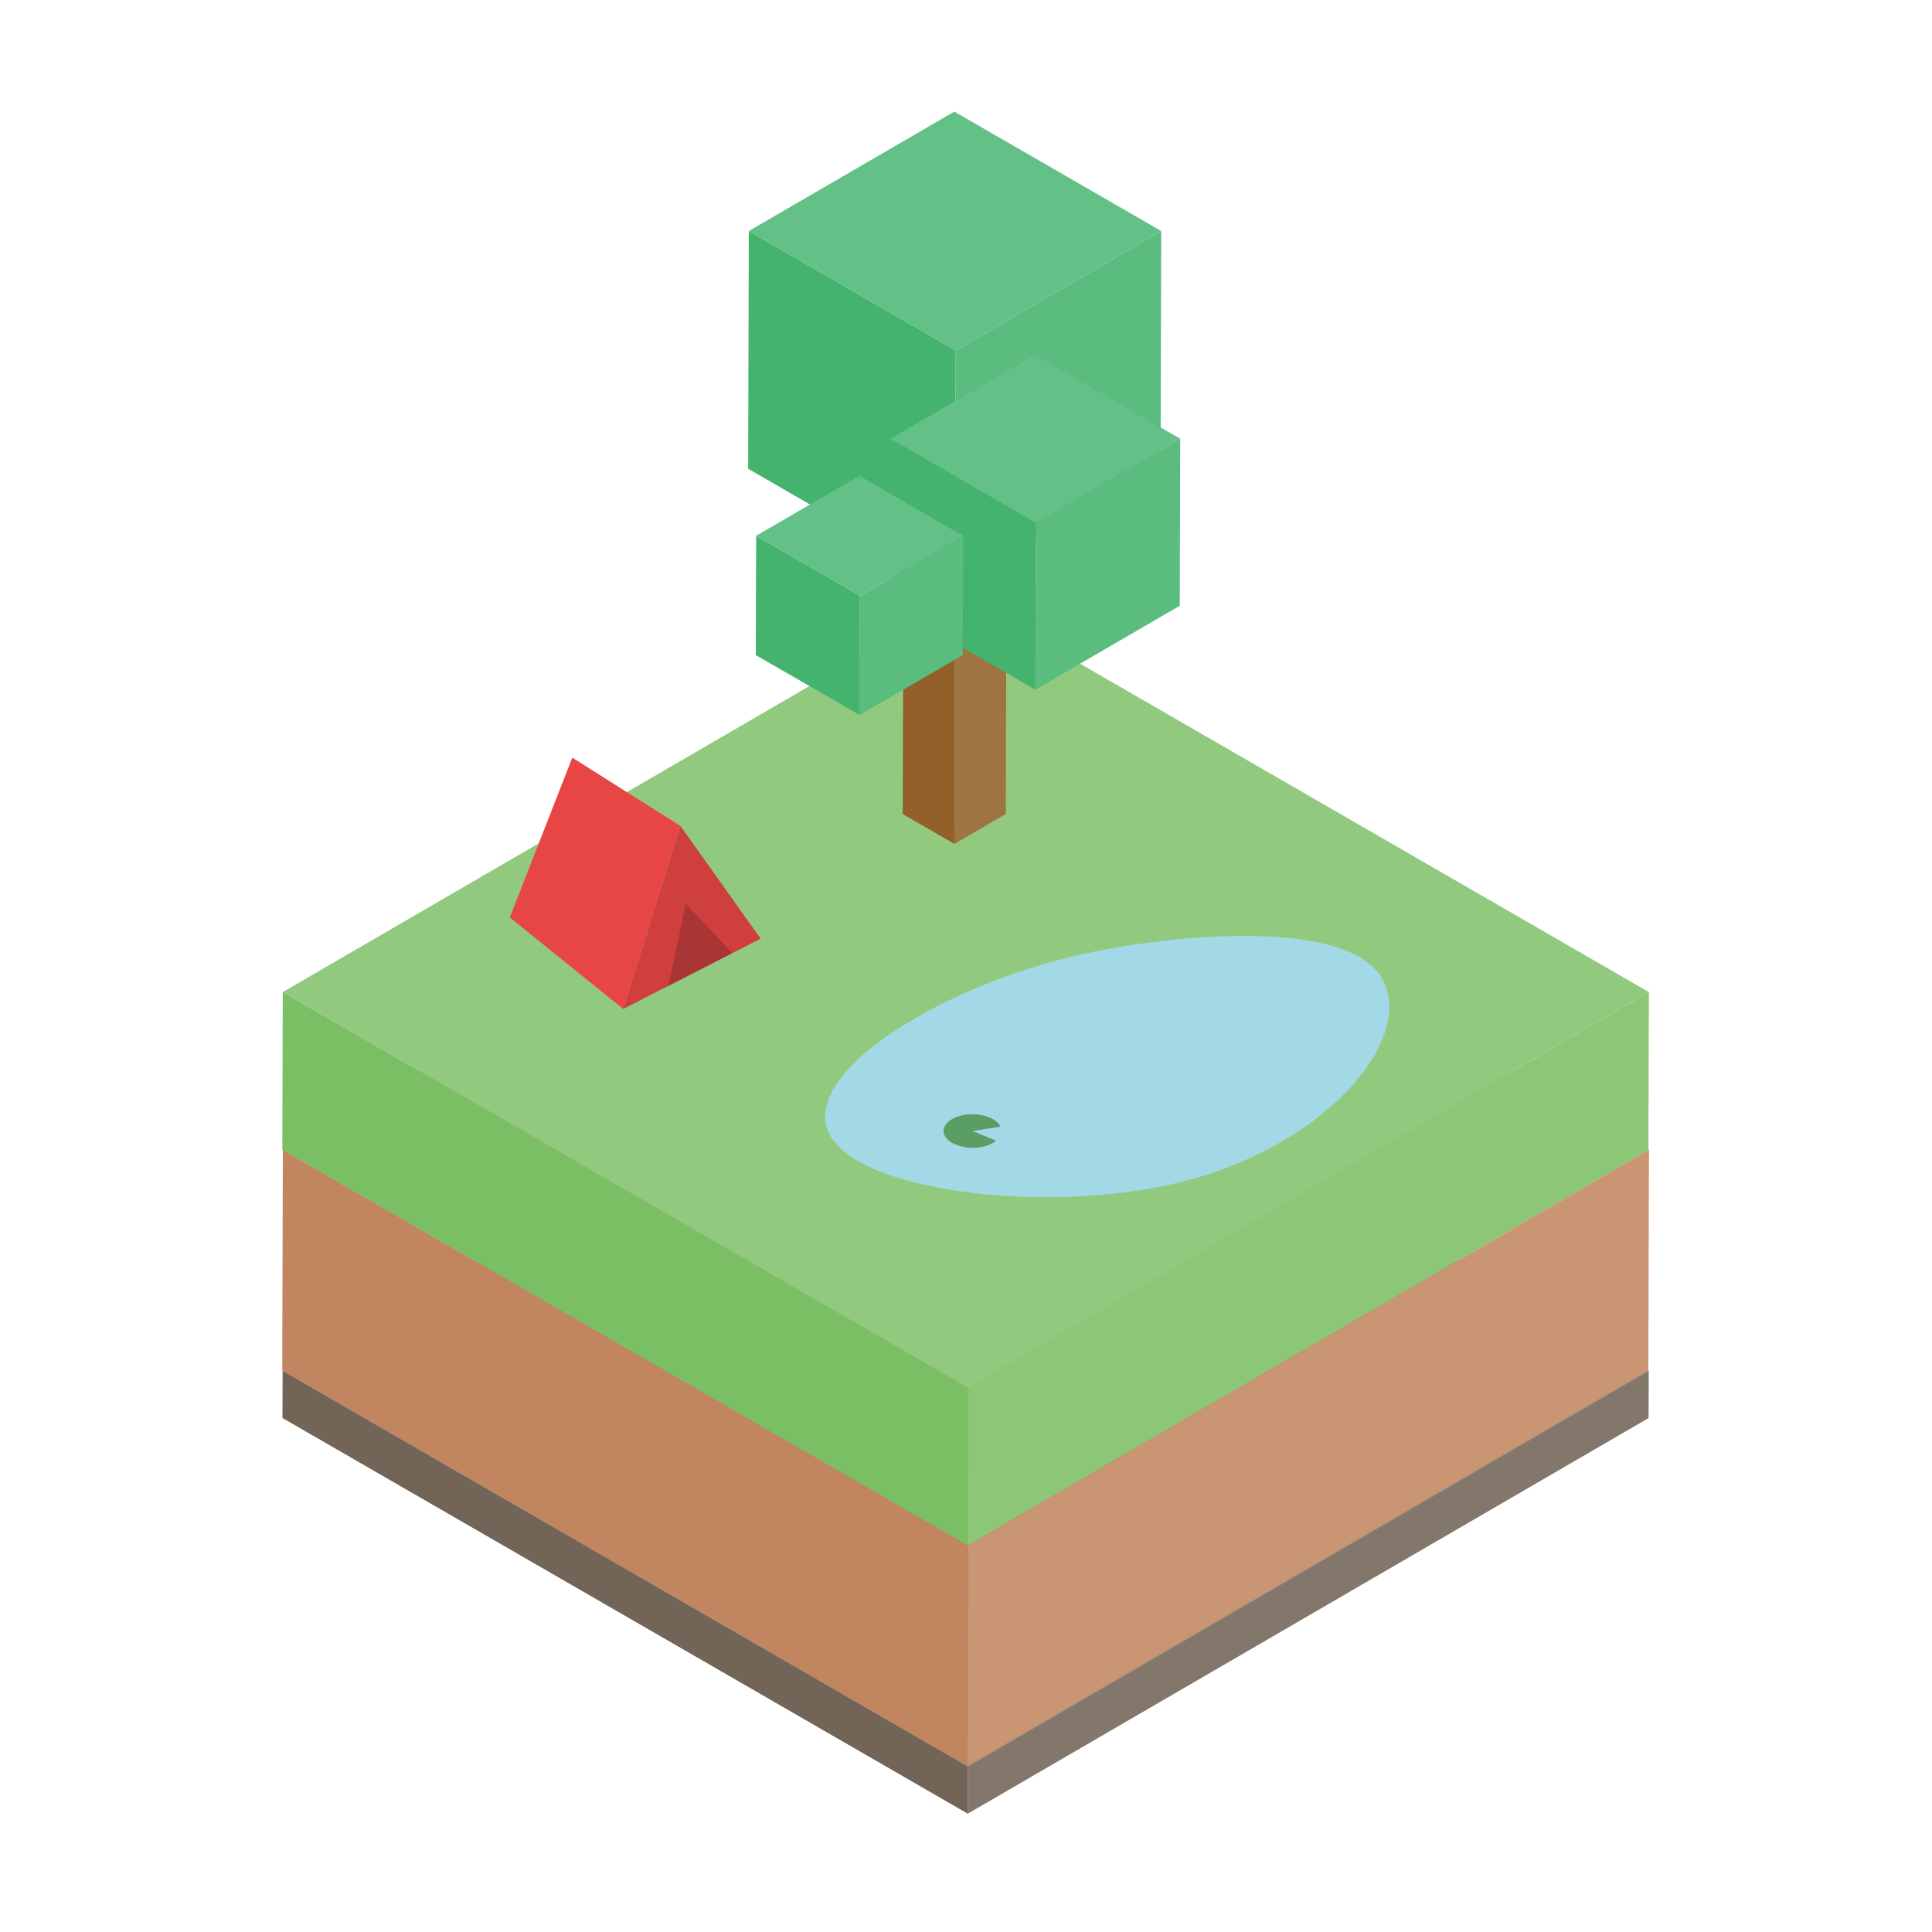 <svg id="layer" xmlns="http://www.w3.org/2000/svg" viewBox="0 0 500 500"><defs><style>.cls-1{isolation:isolate;}.cls-2{fill:#897e73;}.cls-3{fill:#83766b;}.cls-4{fill:#726457;}.cls-5{fill:#cb9a79;}.cls-6{fill:#c99572;}.cls-7{fill:#c1865f;}.cls-8{fill:#91ca7e;}.cls-9{fill:#8bc776;}.cls-10{fill:#7bbf64;}.cls-11{fill:#a3d9e7;}.cls-12{fill:#936029;}.cls-13{fill:#a07343;}.cls-14{fill:#a57a4c;}.cls-15{fill:#43b36e;}.cls-16{fill:#5abc7f;}.cls-17{fill:#63c086;}.cls-18{fill:#5b9e64;}.cls-19{fill:#e84644;}.cls-20{fill:#ce3f3d;}.cls-21{fill:#a93534;}</style></defs><title>v7</title><g class="cls-1"><polygon class="cls-2" points="426.69 354.76 250.49 457.15 73.14 354.76 249.33 252.36 426.69 354.76"/><polygon class="cls-3" points="426.69 354.76 426.65 366.99 250.46 469.38 250.49 457.15 426.69 354.76"/><polygon class="cls-4" points="250.49 457.15 250.46 469.38 73.1 366.98 73.14 354.76 250.49 457.15"/></g><g class="cls-1"><polygon class="cls-5" points="426.75 297.59 250.55 399.98 73.2 297.59 249.4 195.19 426.75 297.59"/><polygon class="cls-6" points="426.75 297.59 426.59 354.65 250.39 457.04 250.55 399.98 426.75 297.59"/><polygon class="cls-7" points="250.55 399.98 250.39 457.04 73.04 354.65 73.2 297.59 250.55 399.98"/></g><g class="cls-1"><polygon class="cls-8" points="426.73 256.75 250.53 359.15 73.18 256.75 249.38 154.36 426.73 256.75"/><polygon class="cls-9" points="426.73 256.75 426.61 297.51 250.41 399.91 250.53 359.15 426.73 256.75"/><polygon class="cls-10" points="250.53 359.15 250.41 399.91 73.06 297.51 73.18 256.75 250.53 359.15"/></g><path class="cls-11" d="M351.77,247.65a20.11,20.11,0,0,1,2.1,1.39c17.08,13.08-5.86,46.28-48.11,56.83-28.47,7.1-67,4.24-83.73-5.43a20.1,20.1,0,0,1-6.57-5.6c-10.8-15.54,26.37-39.19,63.89-47.72C300,242.44,336.36,238.76,351.77,247.65Z"/><g class="cls-1"><polygon class="cls-12" points="247.22 138.41 247 218.4 233.62 210.67 233.84 130.69 247.22 138.41"/><polygon class="cls-13" points="247.22 138.41 260.52 130.69 260.3 210.67 247 218.4 247.22 138.41"/><polygon class="cls-14" points="233.84 130.69 247.14 122.96 260.52 130.69 247.22 138.41 233.84 130.69"/></g><g class="cls-1"><polygon class="cls-15" points="247.33 90.7 247.16 152.23 193.62 121.31 193.79 59.79 247.33 90.7"/><polygon class="cls-16" points="247.33 90.7 300.52 59.79 300.35 121.31 247.16 152.23 247.33 90.7"/><polygon class="cls-17" points="193.79 59.79 246.98 28.88 300.52 59.79 247.33 90.7 193.79 59.79"/></g><g class="cls-1"><polygon class="cls-15" points="268.07 135.26 267.95 178.49 230.33 156.77 230.45 113.54 268.07 135.26"/><polygon class="cls-16" points="268.07 135.26 305.44 113.54 305.32 156.77 267.95 178.49 268.07 135.26"/><polygon class="cls-17" points="230.45 113.54 267.83 91.82 305.44 113.54 268.07 135.26 230.45 113.54"/></g><g class="cls-1"><polygon class="cls-15" points="222.56 154.17 222.48 185.05 195.6 169.54 195.69 138.66 222.56 154.17"/><polygon class="cls-16" points="222.56 154.17 249.26 138.66 249.17 169.54 222.48 185.05 222.56 154.17"/><polygon class="cls-17" points="195.69 138.66 222.39 123.14 249.26 138.66 222.56 154.17 195.69 138.66"/></g><path class="cls-18" d="M257,289.65a4.68,4.68,0,0,1,1.94,1.93l-7.24,1.13,6.13,2.51a8.81,8.81,0,0,1-4.17,1.68,11.62,11.62,0,0,1-7.27-1.14,4.68,4.68,0,0,1-1.94-1.93c-1.07-2.3,1.31-4.7,5.28-5.32A11.62,11.62,0,0,1,257,289.65Z"/><path class="cls-19" d="M148.11,196.07l-16.17,41.37,29.35,23.67,14.81-47.35Z"/><polygon class="cls-20" points="176.1 213.76 161.29 261.11 196.85 242.92 176.1 213.76"/><polygon class="cls-21" points="177.49 233.84 172.97 255.14 189.5 246.68 177.49 233.84"/></svg>